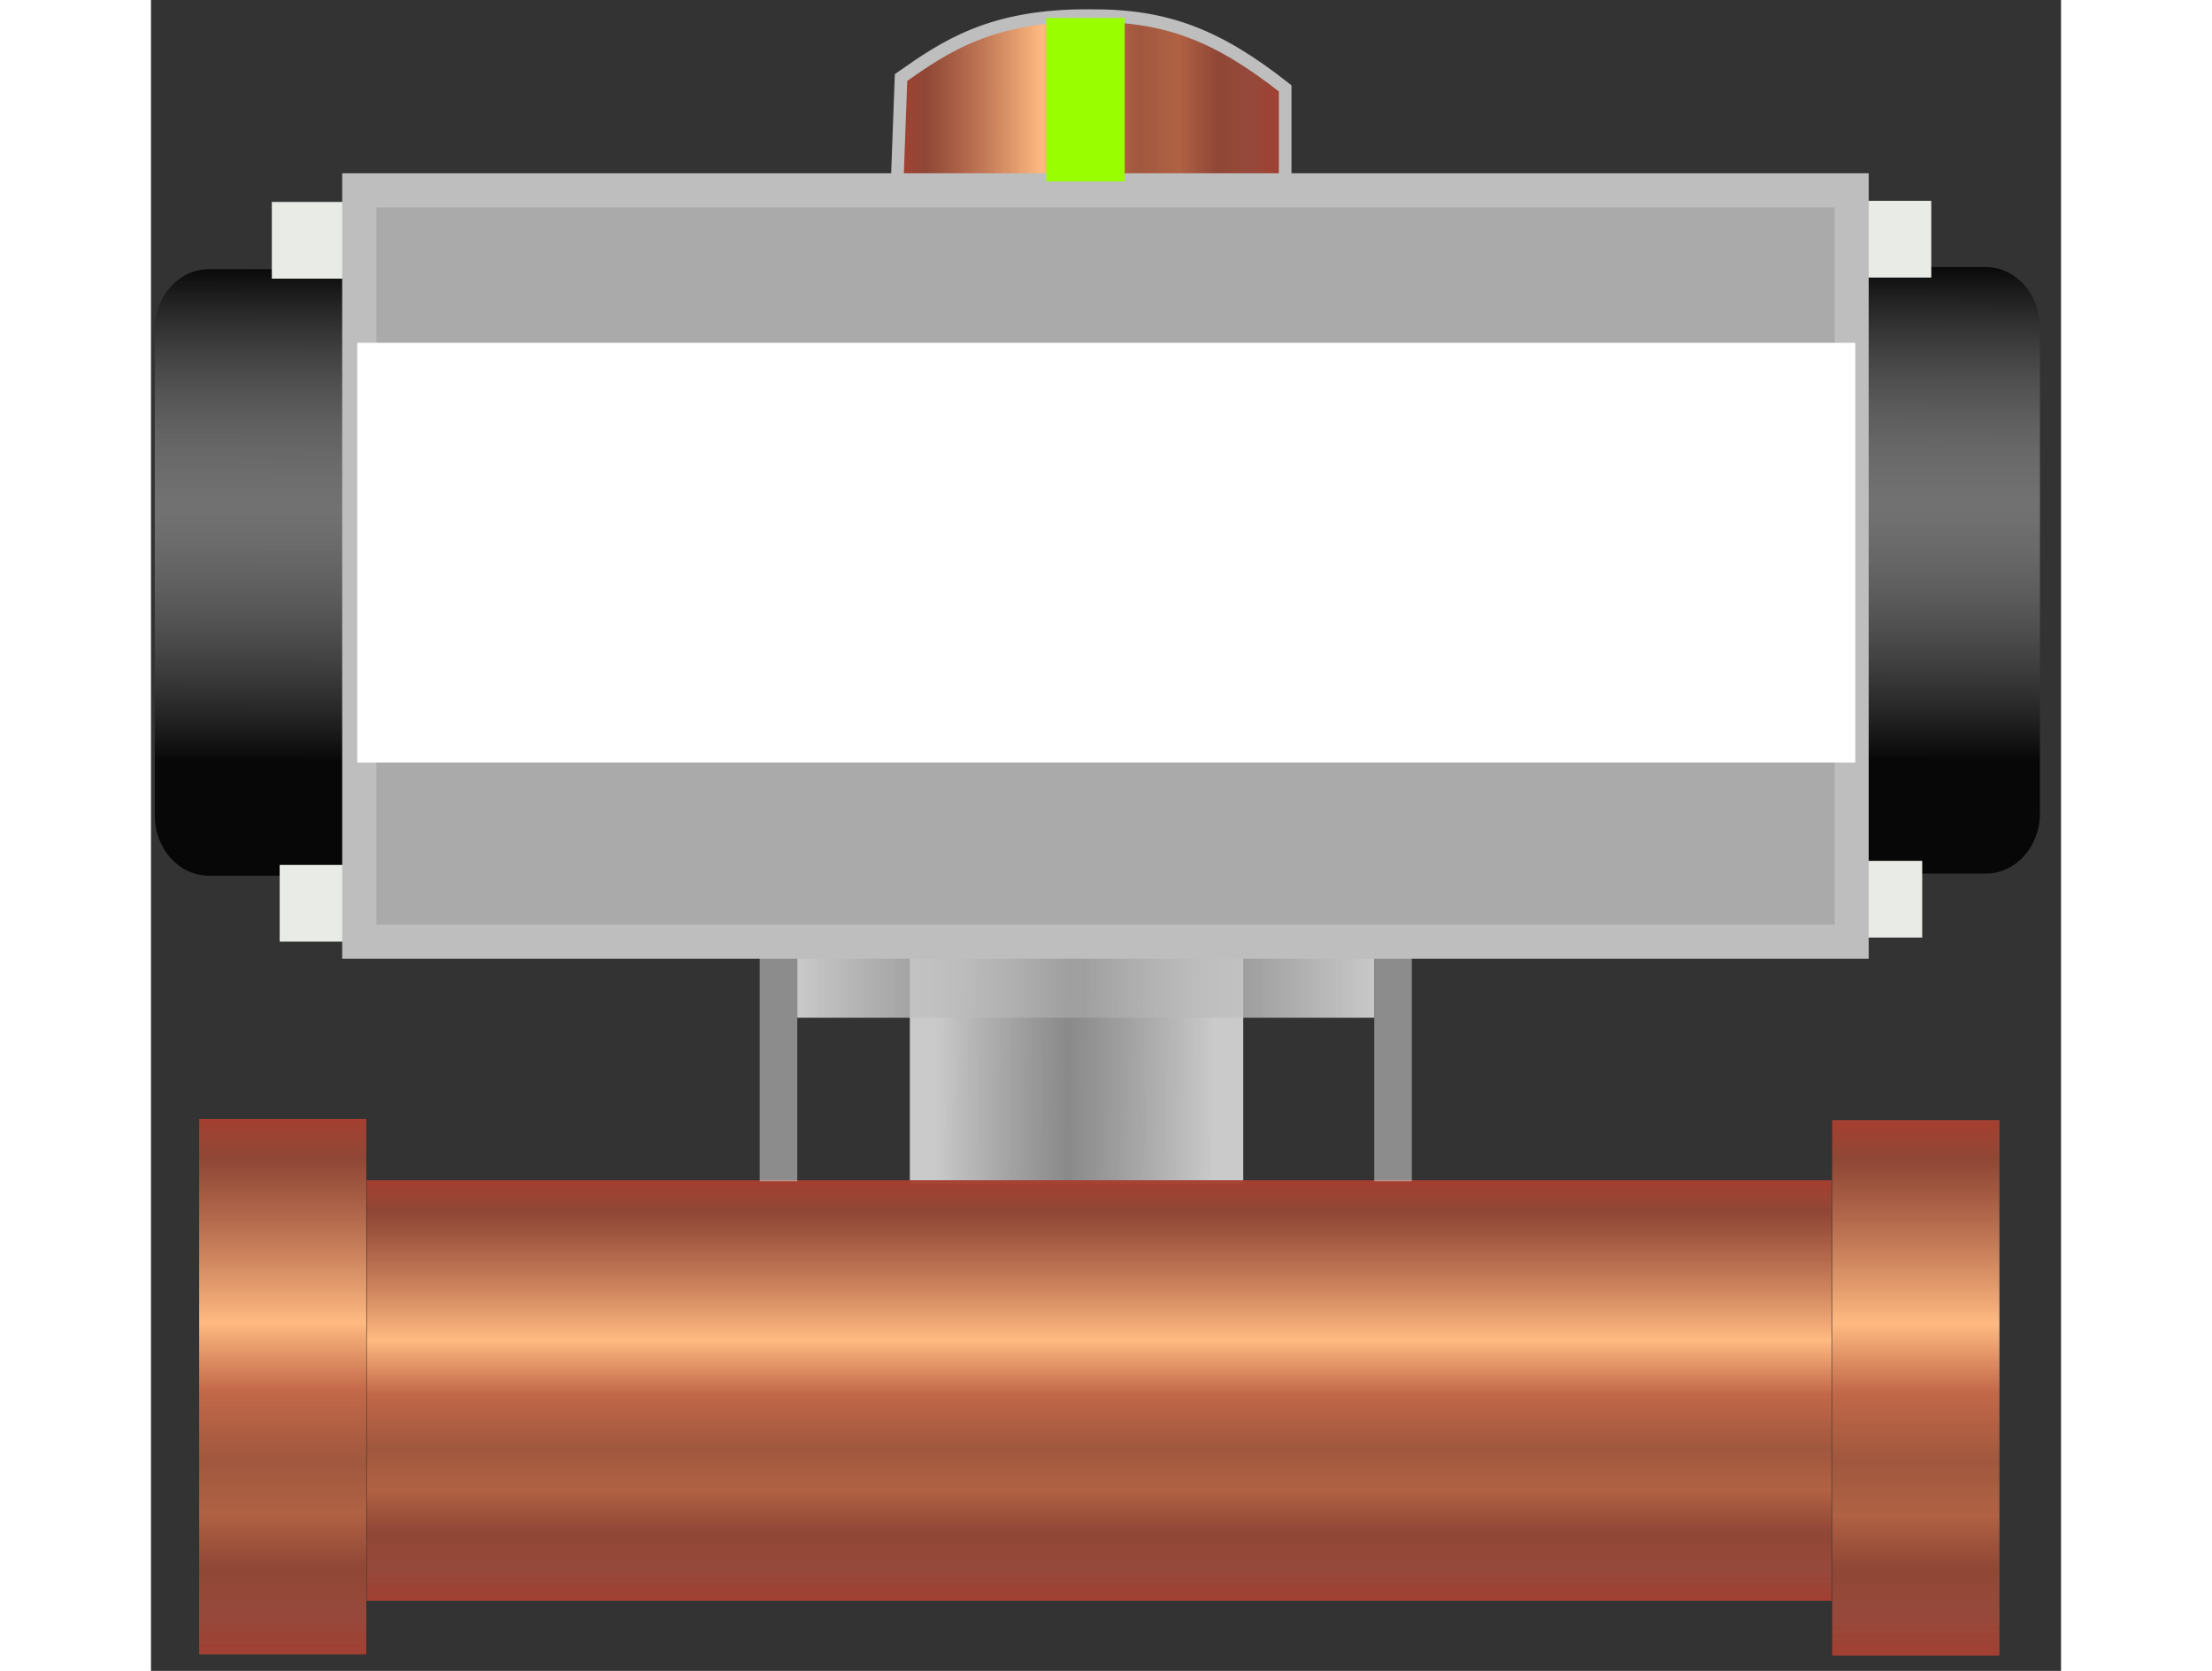 <?xml version="1.0" encoding="UTF-8" standalone="no"?>
<svg
   width="45"
   height="34"
   viewBox="0 0 40 35"
   fill="none"
   version="1.1"
   id="svg126"
   sodipodi:docname="valveon_final.svg"
   inkscape:version="1.1 (c68e22c387, 2021-05-23)"
   xmlns:inkscape="http://www.inkscape.org/namespaces/inkscape"
   xmlns:sodipodi="http://sodipodi.sourceforge.net/DTD/sodipodi-0.dtd"
   xmlns:xlink="http://www.w3.org/1999/xlink"
   xmlns="http://www.w3.org/2000/svg"
   xmlns:svg="http://www.w3.org/2000/svg">
  <rect x="0" y="0" width="40" height="35" fill="#333333" stroke="none"/>
  <sodipodi:namedview
     id="namedview128"
     pagecolor="#505050"
     bordercolor="#eeeeee"
     borderopacity="1"
     inkscape:pageshadow="0"
     inkscape:pageopacity="0"
     inkscape:pagecheckerboard="0"
     showgrid="false"
     inkscape:zoom="8.3124331"
     inkscape:cx="-9.9248919"
     inkscape:cy="7.2782541"
     inkscape:window-width="1920"
     inkscape:window-height="1017"
     inkscape:window-x="-8"
     inkscape:window-y="-8"
     inkscape:window-maximized="1"
     inkscape:current-layer="svg126" />
  <path
     id="rect19323-7"
     d="m 38.425,5.594 h -2.752 c -0.626,0 -1.133,0.564 -1.133,1.26 V 17.039 c 0,0.696 0.507,1.26 1.133,1.26 h 2.752 c 0.626,0 1.133,-0.564 1.133,-1.26 V 6.854 c 0,-0.696 -0.507,-1.26 -1.133,-1.26 z"
     fill="url(#paint0_linear_115_3)"
     style="fill:url(#paint0_linear_115_3);stroke-width:1.102" />
  <path
     id="rect19323-7-2"
     d="M 3.965,5.638 H 1.213 c -0.626,0 -1.133,0.564 -1.133,1.26 V 17.083 c 0,0.696 0.507,1.26 1.133,1.26 h 2.752 c 0.626,0 1.133,-0.564 1.133,-1.26 V 6.898 c 0,-0.696 -0.507,-1.26 -1.133,-1.26 z"
     fill="url(#paint1_linear_115_3)"
     style="fill:url(#paint1_linear_115_3);stroke-width:1.102" />
  <path
     id="rect18100-5-0"
     d="m 37.283,4.207 h -1.667 v 1.607 h 1.667 z"
     fill="#e9ebe6"
     style="stroke-width:1.102" />
  <path
     id="rect18100-5-0-0"
     d="m 37.093,18.032 h -1.667 v 1.607 h 1.667 z"
     fill="#e9ebe6"
     style="stroke-width:1.102" />
  <path
     id="rect18100-5-9"
     d="M 4.198,4.23 H 2.531 v 1.607 h 1.667 z"
     fill="#e9ebe6"
     style="stroke-width:1.102" />
  <path
     id="rect18100-5-7"
     d="M 4.362,18.117 H 2.695 v 1.607 h 1.667 z"
     fill="#e9ebe6"
     style="stroke-width:1.102" />
  <path
     id="path23798"
     d="M 15.625,3.857 15.708,1.623 c 0.917,-0.643 1.887,-1.316 3.967,-1.295 1.588,-0.011 2.663,0.408 4.077,1.523 v 1.929 z"
     fill="url(#paint2_linear_115_3)"
     stroke="#bebebe"
     stroke-width="0.265"
     style="fill:url(#paint2_linear_115_3)" />
  <path
     id="rect29055"
     d="m 22.874,17.97 h -6.982 v 6.821 h 6.982 z"
     fill="url(#paint3_linear_115_3)"
     style="fill:url(#paint3_linear_115_3)" />
  <path
     id="rect29057"
     d="M 25.617,20.011 H 13.535 v 1.308 h 12.082 z"
     fill="url(#paint4_linear_115_3)"
     style="fill:url(#paint4_linear_115_3);fill-opacity:1;stroke-width:1.102" />
  <path
     id="rect31046"
     d="M 35.199,24.722 H 4.519 v 8.811 H 35.199 Z"
     fill="url(#paint5_linear_115_3)"
     style="fill:url(#paint5_linear_115_3)" />
  <path
     id="rect31046-2-2"
     d="M 4.509,23.438 H 1.009 v 11.218 H 4.509 Z"
     fill="url(#paint6_linear_115_3)"
     style="fill:url(#paint6_linear_115_3)" />
  <path
     id="rect31046-2-2-2"
     d="m 38.71,23.462 h -3.501 v 11.218 h 3.501 z"
     fill="url(#paint7_linear_115_3)"
     style="fill:url(#paint7_linear_115_3)" />
  <path
     id="rect31498"
     d="m 26.405,17.177 h -0.787 v 7.566 h 0.787 z"
     fill="#e6e6e6"
     fill-opacity="0.498" />
  <path
     id="rect31498-8"
     d="M 13.535,17.177 H 12.748 v 7.566 h 0.787 z"
     fill="#e6e6e6"
     fill-opacity="0.498" />
  <path
     id="rect16158"
     d="M 35.615,3.987 H 4.362 V 19.724 H 35.615 Z"
     fill="#aaaaaa"
     stroke="#bebebe"
     stroke-width="0.715" />
  <path
     id="rect65118"
     d="M 35.692,7.181 H 4.32 V 15.973 H 35.692 Z"
     fill="#7cc80a"
     style="fill:#ffffff;fill-opacity:1;stroke-width:1.102" />
  <path
     id="rect66146"
     d="M 20.391,0.376 H 18.748 V 3.801 h 1.643 z"
     fill="#99ff00" />
  <defs
     id="defs124">
    <linearGradient
       id="paint0_linear_115_3"
       x1="36.971"
       y1="5.336"
       x2="36.947"
       y2="15.921"
       gradientUnits="userSpaceOnUse">
      <stop
         id="stop20" />
      <stop
         offset="0.5"
         stop-color="#B1B1B1"
         stop-opacity="0.498"
         id="stop22" />
      <stop
         offset="1"
         stop-opacity="0.862"
         id="stop24" />
    </linearGradient>
    <linearGradient
       id="paint1_linear_115_3"
       x1="2.511"
       y1="5.372"
       x2="2.487"
       y2="15.957"
       gradientUnits="userSpaceOnUse">
      <stop
         id="stop27" />
      <stop
         offset="0.5"
         stop-color="#B1B1B1"
         stop-opacity="0.498"
         id="stop29" />
      <stop
         offset="1"
         stop-opacity="0.862"
         id="stop31" />
    </linearGradient>
    <linearGradient
       id="paint2_linear_115_3"
       x1="15.564"
       y1="2.092"
       x2="23.81"
       y2="2.092"
       gradientUnits="userSpaceOnUse">
      <stop
         stop-color="#A53D30"
         id="stop34" />
      <stop
         offset="0.078"
         stop-color="#B54F37"
         stop-opacity="0.71"
         id="stop36" />
      <stop
         offset="0.375"
         stop-color="#FFBA81"
         id="stop38" />
      <stop
         offset="0.5"
         stop-color="#C26849"
         id="stop40" />
      <stop
         offset="0.625"
         stop-color="#C76542"
         stop-opacity="0.736"
         id="stop42" />
      <stop
         offset="0.723"
         stop-color="#CF6D48"
         stop-opacity="0.807"
         id="stop44" />
      <stop
         offset="0.822"
         stop-color="#B54F37"
         stop-opacity="0.711"
         id="stop46" />
      <stop
         offset="0.905"
         stop-color="#A24C3C"
         stop-opacity="0.89"
         id="stop48" />
      <stop
         offset="1"
         stop-color="#A43C2F"
         id="stop50" />
    </linearGradient>
    <linearGradient
       id="paint3_linear_115_3"
       x1="16.421"
       y1="21.596"
       x2="22.266"
       y2="21.639"
       gradientUnits="userSpaceOnUse">
      <stop
         id="stop53"
         style="stop-color:#cacaca;stop-opacity:1" />
      <stop
         offset="0.478"
         stop-color="#7E7E7E"
         stop-opacity="0.498"
         id="stop55"
         style="stop-color:#a6a6a6;stop-opacity:0.753" />
      <stop
         offset="1"
         stop-color="#151300"
         id="stop57"
         style="stop-color:#cacaca;stop-opacity:1" />
    </linearGradient>
    <linearGradient
       id="paint4_linear_115_3"
       x1="13.455"
       y1="17.716"
       x2="25.698"
       y2="17.716"
       gradientUnits="userSpaceOnUse"
       xlink:href="#paint3_linear_115_3">
      <stop
         id="stop60"
         style="stop-color:#cacaca;stop-opacity:1" />
      <stop
         offset="0.5"
         stop-color="#B1B1B1"
         stop-opacity="0.498"
         id="stop62" />
      <stop
         offset="1"
         stop-opacity="0.862"
         id="stop64"
         style="stop-color:#cacaca;stop-opacity:1" />
    </linearGradient>
    <linearGradient
       id="paint5_linear_115_3"
       x1="20.198"
       y1="24.67"
       x2="20.198"
       y2="33.732"
       gradientUnits="userSpaceOnUse">
      <stop
         stop-color="#A53D30"
         id="stop67" />
      <stop
         offset="0.078"
         stop-color="#B54F37"
         stop-opacity="0.71"
         id="stop69" />
      <stop
         offset="0.375"
         stop-color="#FFBA81"
         id="stop71" />
      <stop
         offset="0.5"
         stop-color="#C26849"
         id="stop73" />
      <stop
         offset="0.625"
         stop-color="#C76542"
         stop-opacity="0.736"
         id="stop75" />
      <stop
         offset="0.723"
         stop-color="#CF6D48"
         stop-opacity="0.807"
         id="stop77" />
      <stop
         offset="0.822"
         stop-color="#B54F37"
         stop-opacity="0.711"
         id="stop79" />
      <stop
         offset="0.905"
         stop-color="#A24C3C"
         stop-opacity="0.89"
         id="stop81" />
      <stop
         offset="1"
         stop-color="#A43C2F"
         id="stop83" />
    </linearGradient>
    <linearGradient
       id="paint6_linear_115_3"
       x1="2.798"
       y1="23.372"
       x2="2.798"
       y2="34.91"
       gradientUnits="userSpaceOnUse">
      <stop
         stop-color="#A53D30"
         id="stop86" />
      <stop
         offset="0.078"
         stop-color="#B54F37"
         stop-opacity="0.71"
         id="stop88" />
      <stop
         offset="0.375"
         stop-color="#FFBA81"
         id="stop90" />
      <stop
         offset="0.5"
         stop-color="#C26849"
         id="stop92" />
      <stop
         offset="0.625"
         stop-color="#C76542"
         stop-opacity="0.736"
         id="stop94" />
      <stop
         offset="0.723"
         stop-color="#CF6D48"
         stop-opacity="0.807"
         id="stop96" />
      <stop
         offset="0.822"
         stop-color="#B54F37"
         stop-opacity="0.711"
         id="stop98" />
      <stop
         offset="0.905"
         stop-color="#A24C3C"
         stop-opacity="0.89"
         id="stop100" />
      <stop
         offset="1"
         stop-color="#A43C2F"
         id="stop102" />
    </linearGradient>
    <linearGradient
       id="paint7_linear_115_3"
       x1="36.998"
       y1="23.395"
       x2="36.998"
       y2="34.933"
       gradientUnits="userSpaceOnUse">
      <stop
         stop-color="#A53D30"
         id="stop105" />
      <stop
         offset="0.078"
         stop-color="#B54F37"
         stop-opacity="0.71"
         id="stop107" />
      <stop
         offset="0.375"
         stop-color="#FFBA81"
         id="stop109" />
      <stop
         offset="0.5"
         stop-color="#C26849"
         id="stop111" />
      <stop
         offset="0.625"
         stop-color="#C76542"
         stop-opacity="0.736"
         id="stop113" />
      <stop
         offset="0.723"
         stop-color="#CF6D48"
         stop-opacity="0.807"
         id="stop115" />
      <stop
         offset="0.822"
         stop-color="#B54F37"
         stop-opacity="0.711"
         id="stop117" />
      <stop
         offset="0.905"
         stop-color="#A24C3C"
         stop-opacity="0.89"
         id="stop119" />
      <stop
         offset="1"
         stop-color="#A43C2F"
         id="stop121" />
    </linearGradient>
  </defs>
</svg>
